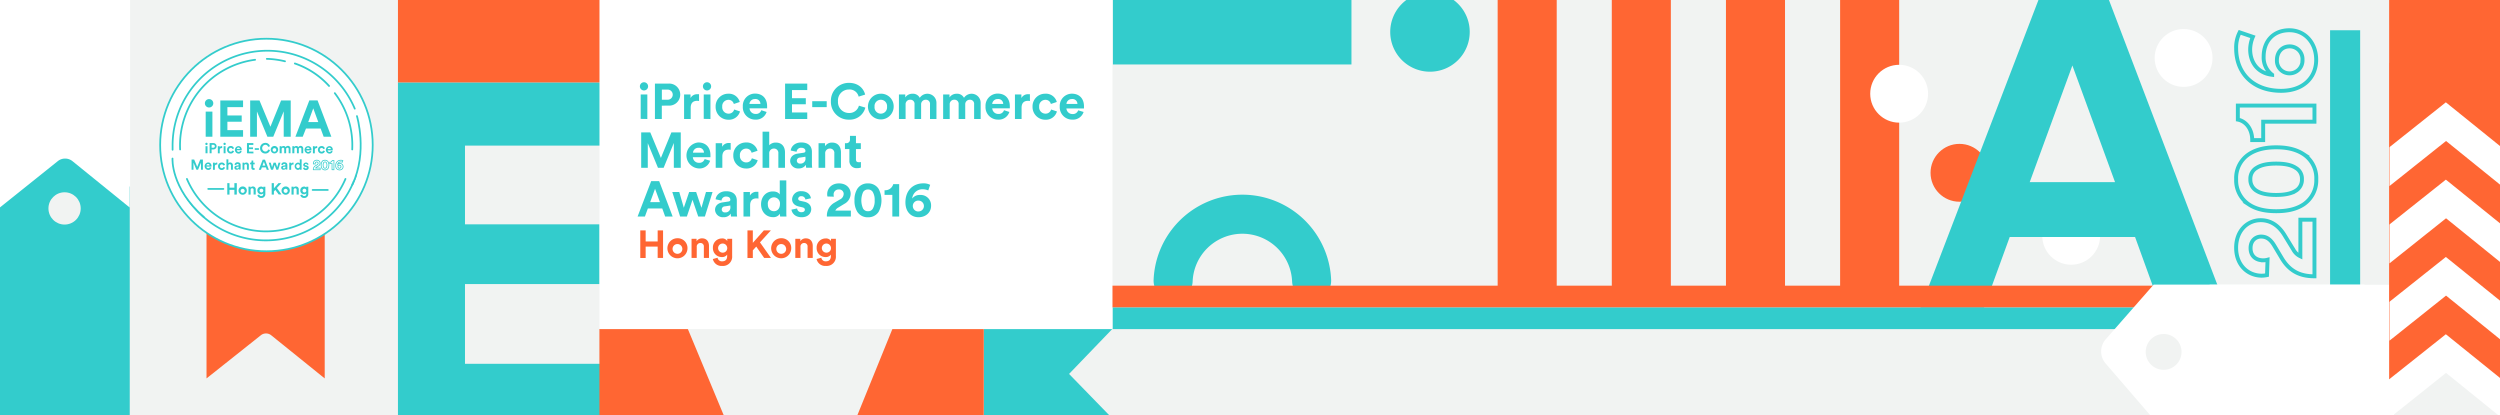 <svg id="Layer_1" data-name="Layer 1" xmlns="http://www.w3.org/2000/svg" viewBox="0 0 1024 170">
    <defs>
        <style>
            .cls-1,.cls-12,.cls-13,.cls-14,.cls-8,.cls-9{fill:none}.cls-2{clip-path:url(#clip-path)}.cls-3{fill:#f1f3f2}.cls-4{clip-path:url(#clip-path-2)}.cls-5{fill:#f63}.cls-10,.cls-11,.cls-6{fill:#fff}.cls-7{fill:#3cc}.cls-10,.cls-11,.cls-12,.cls-13,.cls-14,.cls-8,.cls-9{stroke:#3cc}.cls-13,.cls-8{stroke-miterlimit:10}.cls-8{stroke-width:1.61px}.cls-10,.cls-11,.cls-12,.cls-14,.cls-9{stroke-linecap:round;stroke-linejoin:round}.cls-9{stroke-width:16px}.cls-10{stroke-width:.73px}.cls-11{stroke-width:.72px}.cls-12{stroke-width:.71px}.cls-13{stroke-width:.3px}.cls-14{stroke-width:.75px}
        </style>
        <clipPath id="clip-path">
            <path class="cls-1" d="M0 0h1024v170H0z"/>
        </clipPath>
        <clipPath id="clip-path-2">
            <path class="cls-1" d="M0-.06h1027v170.94H0z"/>
        </clipPath>
    </defs>
    <title>
        header_hk
    </title>
    <g class="cls-2">
        <path class="cls-3" d="M0-.06h1147v170.94H0z"/>
        <g class="cls-4">
            <path class="cls-5" d="M613.44-.13h24.19v117.48h-24.19zm46.75 0h24.19v117.48h-24.19zm46.76 0h24.19v117.48h-24.19zm46.76 0h24.19v117.48h-24.19z"/>
            <circle class="cls-6" cx="777.89" cy="38.39" r="11.85"/>
            <circle class="cls-5" cx="802.6" cy="70.78" r="11.85"/>
            <circle class="cls-6" cx="848.36" cy="96.58" r="11.85"/>
            <circle class="cls-6" cx="894.4" cy="23.74" r="11.85"/>
            <path class="cls-3" d="M170.1 54.87h82.59v106.06H170.1z"/>
            <path class="cls-7" d="M163 174.86V33.76h88.36v25.87h-60.9v32.25h55.13v24.48h-55.13V149h60.9v25.87zm711.52-77.79h-51.34L812.65 126h-26L835.12-.46h28.53L911.79 126H885zm-43.15-22.46h34.95l-17.47-47.79z"/>
            <path class="cls-8" d="M928.57 112.68a11.36 11.36 0 0 1-2.17.24c-5.5 0-10.48-4.15-10.48-11.44 0-7 4.63-11.29 10.09-11.29 4.06 0 7.34 2.22 9.7 6.08l3.67 6a6.38 6.38 0 0 0 2.85 2.7V90H948v23.17c-5.5 0-10-1.78-13.37-7.39l-3.09-5.17c-1.59-2.65-3.23-3.71-5.41-3.71s-4.3 1.6-4.3 4.73c0 3.33 2.27 5 5.21 5a7.13 7.13 0 0 0 1.74-.24zm-7.38-28.92a11.85 11.85 0 0 1-5.26-10.34 11.7 11.7 0 0 1 5.26-10.28c3.23-2.12 7.14-2.8 11.15-2.8s7.92.68 11.15 2.8a11.7 11.7 0 0 1 5.26 10.28 11.85 11.85 0 0 1-5.26 10.34c-3.23 2.12-7.14 2.75-11.15 2.75s-7.92-.63-11.15-2.75zm19.12-5.6a5.23 5.23 0 0 0 2.56-4.73 5.09 5.09 0 0 0-2.56-4.68c-1.88-1.26-4.68-1.74-8-1.74s-6.08.48-8 1.74a5.09 5.09 0 0 0-2.56 4.68 5.23 5.23 0 0 0 2.56 4.73c1.88 1.21 4.68 1.69 8 1.69s6.11-.49 8-1.7zm7.69-28.3h-21v7.53h-4.49c0-4.58-2.61-7.78-5.89-8.4v-5.75H948zm-25.22-34.77a13.44 13.44 0 0 0-1.11 5.17c0 5.31 3.09 9.66 9 10.38a8.87 8.87 0 0 1-3.48-7.44c0-6.42 4.06-10.81 10.52-10.81s11 5.21 11 12.12-4.93 12.69-14.39 12.69c-11.25 0-18.39-7-18.39-17.38a13.65 13.65 0 0 1 1.45-6.57zm20.32 9.46a5.22 5.22 0 0 0-5.26-5.55c-3.23 0-5.21 2.51-5.21 5.55a5.17 5.17 0 0 0 5.21 5.5 5.3 5.3 0 0 0 5.27-5.5z"/>
            <path class="cls-7" d="M954.4 12.39h12.32v104.72H954.4z"/>
            <path class="cls-3" d="M453.24 24.01h108.35v93.01H453.24z"/>
            <path class="cls-7" d="M-1.56-6.81h54.7v179.82h-54.7z"/>
            <path class="cls-5" d="M163-.46h95.47v34.22H163z"/>
            <path class="cls-3" d="M410.14 134.83h51.59v56.37h-51.59z"/>
            <path class="cls-9" d="M480.51 114.94a28.39 28.39 0 0 1 56.73 0"/>
            <path class="cls-5" d="M453.24 117.02h452.28v8.94H453.24z"/>
            <path class="cls-6" d="M53.14 8H-.15v77.07L23.67 66a4.81 4.81 0 0 1 6 0l23.44 19z"/>
            <path class="cls-6" d="M53.29-.51H0v77.12l26.85-21.5 26.44 21.5V-.51z"/>
            <circle class="cls-3" cx="26.45" cy="85.37" r="6.61"/>
            <path class="cls-3" d="M455.21 134.81h449.85v36.9H455.21z"/>
            <path class="cls-6" d="M905.05 116.64h75.49v54.94h-75.49z"/>
            <path class="cls-6" d="M1024.73 105.44h-46v65.77l23.17-18.47 22.83 18.47v-65.77z"/>
            <path class="cls-5" d="M1024.7 89.07h-46.11v66.3l23.23-18.46 22.88 18.46v-66.3z"/>
            <path class="cls-6" d="M1024.73 72.44h-46v67.1l23.17-18.46 22.83 18.46v-67.1z"/>
            <path class="cls-5" d="M1024.7 57.41h-46.11v66.3l23.23-18.46 22.88 18.46v-66.3z"/>
            <path class="cls-6" d="M1024.73 42.44h-46v65.44l23.17-18.47 22.83 18.47V42.44z"/>
            <path class="cls-5" d="M1024.7 25.74h-46.11v66.3l23.23-18.46 22.88 18.46v-66.3z"/>
            <path class="cls-6" d="M1024.73 10.44h-46v65.77l23.17-18.46 22.83 18.46V10.44z"/>
            <path class="cls-5" d="M1024.7-5.92h-46.11v66.3l23.23-18.47 22.88 18.47v-66.3z"/>
            <path class="cls-7" d="M455.67 125.97h449.67v8.83H455.67z"/>
            <path class="cls-6" d="M882.14 116.57L862.48 139a7.55 7.55 0 0 0 0 9.9l19.7 22.85h-85.9v5.54h172.19v-60.72z"/>
            <circle class="cls-3" cx="886.22" cy="144.14" r="7.34"/>
            <path class="cls-7" d="M455.73 134.62l-17.84 18.54 18.05 18.55h-52.95l-.05-36.95 52.79-.14z"/>
            <path class="cls-5" d="M375.87 275.86V177l-40.6 98.91h-22.89l-40.6-98.11v98.11h-26.26V134.76h36.22l42.39 101.89 41.39-101.89h37.42v141.1z"/>
            <path class="cls-1" d="M0 .87h1027v170.84H0z"/>
            <path class="cls-6" d="M245.55-.46h210.12V134.8H245.55z"/>
        </g>
        <path class="cls-7" d="M602 13.1a16.28 16.28 0 1 1-16.46-16.29A16.27 16.27 0 0 1 602 13.1zM455.85 0h97.71v26.4h-97.71z"/>
    </g>
    <path class="cls-5" d="M133 85.4H84.59V155l22.24-17.67a3.41 3.41 0 0 1 4.26 0L133 155z"/>
    <circle class="cls-10" cx="109.13" cy="59.39" r="43.53"/>
    <path class="cls-11" d="M70.69 61.34v-1.71a38.84 38.84 0 0 1 74.62-15.12M71.83 71.13a38.85 38.85 0 0 0 74.05.49"/>
    <path class="cls-10" d="M76.56 73.29a35.36 35.36 0 0 0 31.69 21.48h1.1a35.31 35.31 0 0 0 32.15-21.48M73.78 61.22a35.33 35.33 0 0 1 30.7-36.74m32.66 13.68a35.28 35.28 0 0 1 7.13 23.06M109.3 24.11a35.09 35.09 0 0 1 7.43 1"/>
    <path class="cls-12" d="M91.51 77.38h-6.23m48.99.43h-6.22"/>
    <path class="cls-7" d="M96 79.72v-1.94h-2v1.94h-.91V75H94v1.88h2V75h1v4.68zm5.1-1.63a1.7 1.7 0 1 1-1.7-1.72 1.67 1.67 0 0 1 1.7 1.72zm-.88 0a.83.83 0 1 0-.83.92.83.83 0 0 0 .83-.92zm2.44 1.63h-.88v-3.25h.85v.4a1.08 1.08 0 0 1 .94-.49 1.14 1.14 0 0 1 1.18 1.29v2h-.88v-1.9a.57.57 0 0 0-.6-.65.61.61 0 0 0-.61.67zm3.54-.04a.73.73 0 0 0 .76.62c.56 0 .87-.28.87-.91v-.24a1 1 0 0 1-.91.42 1.5 1.5 0 0 1-1.51-1.57 1.53 1.53 0 0 1 1.51-1.58 1 1 0 0 1 .92.44v-.38h.85v2.9a1.57 1.57 0 0 1-1.7 1.7 1.5 1.5 0 0 1-1.58-1.18zm1.64-1.68a.77.77 0 1 0-.77.83.76.76 0 0 0 .77-.83zm4.93-.22l-.58.64v1.3h-.91V75h.91v2.12l1.88-2.12h1.2l-1.86 2 1.87 2.64h-1.14z"/>
    <path class="cls-7" d="M118.71 78.09a1.7 1.7 0 1 1-1.7-1.72 1.67 1.67 0 0 1 1.7 1.72zm-.88 0a.83.83 0 1 0-.83.91.83.83 0 0 0 .83-.91zm2.45 1.63h-.88v-3.25h.85v.4a1.08 1.08 0 0 1 .94-.49 1.14 1.14 0 0 1 1.18 1.29v2h-.88v-1.9a.57.57 0 0 0-.6-.65.61.61 0 0 0-.61.67zm3.54-.04a.73.73 0 0 0 .76.62c.56 0 .87-.28.87-.91v-.24a1 1 0 0 1-.91.42A1.5 1.5 0 0 1 123 78a1.53 1.53 0 0 1 1.51-1.58 1 1 0 0 1 .92.44v-.38h.85v2.9a1.57 1.57 0 0 1-1.7 1.7A1.5 1.5 0 0 1 123 79.9zm1.64-1.68a.77.77 0 1 0-.77.83.76.76 0 0 0 .77-.83zM85.64 40.59a1.72 1.72 0 1 1-1.72 1.74 1.72 1.72 0 0 1 1.72-1.74zM84.25 56V45.71H87V56zm5.99 0V41.16h9.32v2.73h-6.42v3.4H99v2.58h-5.86v3.44h6.42V56zm25.97 0V45.61L111.93 56h-2.41l-4.28-10.35V56h-2.77V41.16h3.82l4.47 10.75 4.37-10.75h3.95V56zm15.12-3.36h-6L124 56h-3l5.71-14.89h3.36L135.72 56h-3.15zM126.25 50h4.12l-2.06-5.63zm-41.68 8.46a.48.48 0 1 1-.48.49.48.48 0 0 1 .48-.49zm-.39 4.32v-2.89H85v2.89zm2.49-1.57v1.57h-.81v-4.17h1.56a1.3 1.3 0 1 1 0 2.6zm.65-.7a.6.6 0 1 0 0-1.19h-.64v1.19zm3.68.15h-.24c-.4 0-.75.19-.75.82v1.32h-.78v-2.91H90v.43a.86.86 0 0 1 .82-.45H91zm1-2.2a.48.48 0 1 1-.48.49.48.48 0 0 1 .48-.49zm-.39 4.32v-2.89h.78v2.89zm2.16-1.45a.74.74 0 0 0 .74.82.66.66 0 0 0 .66-.49l.69.23a1.34 1.34 0 0 1-1.35 1A1.5 1.5 0 0 1 93 61.33a1.48 1.48 0 0 1 1.5-1.53 1.32 1.32 0 0 1 1.36 1l-.7.24a.63.63 0 0 0-.64-.49.74.74 0 0 0-.75.78zM99 62a1.3 1.3 0 0 1-1.32.92 1.54 1.54 0 0 1-.07-3.07A1.35 1.35 0 0 1 99 61.3v.24h-2a.7.7 0 0 0 .73.66.64.64 0 0 0 .66-.44zm-.73-1a.58.58 0 0 0-.65-.57.63.63 0 0 0-.62.57zm2.89 1.78v-4.17h2.61v.76H102v1h1.63v.72H102v1h1.8v.76zm3.19-1.4v-.69h1.7v.69zm2.19-.68a2.1 2.1 0 0 1 2.12-2.17 1.83 1.83 0 0 1 1.91 1.38l-.76.24a1.09 1.09 0 0 0-1.15-.84 1.39 1.39 0 0 0 0 2.77 1.16 1.16 0 0 0 1.17-.85l.76.23a1.89 1.89 0 0 1-1.93 1.42 2.08 2.08 0 0 1-2.12-2.18zm7.39.63a1.52 1.52 0 1 1-1.52-1.53 1.48 1.48 0 0 1 1.52 1.53zm-.78 0a.74.74 0 1 0-.73.82.74.74 0 0 0 .73-.82zm1.39 1.45v-2.89h.75v.35a1 1 0 0 1 .85-.43.89.89 0 0 1 .86.48 1.07 1.07 0 0 1 2 .62v1.87h-.76v-1.72a.48.48 0 0 0-.51-.55.53.53 0 0 0-.53.57v1.69h-.78v-1.71a.49.49 0 0 0-.51-.55.53.53 0 0 0-.54.57v1.69zm5.2 0v-2.89h.75v.35a1 1 0 0 1 .85-.43.89.89 0 0 1 .86.48 1.07 1.07 0 0 1 2 .62v1.87h-.76v-1.72a.48.48 0 0 0-.51-.55.53.53 0 0 0-.53.57v1.69h-.78v-1.71a.49.49 0 0 0-.51-.55.53.53 0 0 0-.54.57v1.69zm7.79-.78a1.3 1.3 0 0 1-1.32.92 1.54 1.54 0 0 1-.07-3.07 1.35 1.35 0 0 1 1.43 1.5v.24h-2.07a.7.7 0 0 0 .73.66.64.64 0 0 0 .66-.44zm-.73-1a.58.58 0 0 0-.65-.57.63.63 0 0 0-.65.57zm3.14-.34h-.24c-.4 0-.75.19-.75.82v1.32h-.78v-2.91h.76v.43a.86.86 0 0 1 .82-.45h.18zm1.06.67a.74.74 0 0 0 .74.82.66.66 0 0 0 .66-.49l.69.23a1.34 1.34 0 0 1-1.35 1 1.5 1.5 0 0 1-1.52-1.53 1.48 1.48 0 0 1 1.5-1.53 1.32 1.32 0 0 1 1.36 1l-.7.24a.63.63 0 0 0-.64-.49.74.74 0 0 0-.74.75zm5.25.67a1.3 1.3 0 0 1-1.32.92 1.54 1.54 0 0 1-.07-3.07 1.35 1.35 0 0 1 1.43 1.5v.24h-2.07a.7.7 0 0 0 .73.66.64.64 0 0 0 .66-.44zm-.73-.95a.58.58 0 0 0-.65-.57.63.63 0 0 0-.65.57zm-53.19 8.47V66.6l-1.2 2.92h-.68l-1.2-2.9v2.9h-.78v-4.17h1.07l1.25 3 1.22-3h1.1v4.17zm4.26-.83a1.3 1.3 0 0 1-1.32.92 1.54 1.54 0 0 1-.07-3.07A1.35 1.35 0 0 1 86.63 68v.24h-2.08a.7.7 0 0 0 .73.66.64.64 0 0 0 .66-.44zm-.73-.95a.58.58 0 0 0-.65-.57.63.63 0 0 0-.65.57zM89 67.4h-.24c-.4 0-.75.19-.75.82v1.32h-.78v-2.91H88v.43a.86.86 0 0 1 .82-.45H89zm1.09.67a.74.74 0 0 0 .74.82.66.66 0 0 0 .66-.49l.69.23a1.34 1.34 0 0 1-1.35 1 1.5 1.5 0 0 1-1.52-1.53 1.48 1.48 0 0 1 1.5-1.53 1.32 1.32 0 0 1 1.36 1l-.7.24a.63.63 0 0 0-.64-.49.74.74 0 0 0-.74.75zm3.44 1.45h-.78v-4.26h.78v1.6a1.09 1.09 0 0 1 1.86.83v1.82h-.78v-1.68a.51.51 0 0 0-.53-.58.54.54 0 0 0-.54.56zm3.34-1.67l.71-.11c.16 0 .22-.11.22-.21s-.16-.38-.49-.38a.51.51 0 0 0-.55.47l-.69-.15a1.15 1.15 0 0 1 1.24-1c.92 0 1.26.52 1.26 1.1v1.42a3.24 3.24 0 0 0 0 .46h-.72a2 2 0 0 1 0-.35 1 1 0 0 1-.85.43.91.91 0 0 1-1-.87.89.89 0 0 1 .87-.81zm.93.49v-.13l-.65.1a.36.36 0 0 0-.36.36.34.34 0 0 0 .38.33.59.59 0 0 0 .62-.65zm2.32 1.18h-.78v-2.89h.76V67a1 1 0 0 1 .83-.44 1 1 0 0 1 1 1.15v1.82h-.78v-1.7a.51.51 0 0 0-.53-.58.54.54 0 0 0-.54.6zm3.61-2.89h.58v.69h-.58v1.21c0 .25.12.33.34.33h.24v.65a1.16 1.16 0 0 1-.44.07.84.84 0 0 1-.92-.89v-1.37h-.52v-.69h.15a.42.42 0 0 0 .45-.46v-.41h.7zm5.21 1.93h-1.69l-.35 1h-.9l1.6-4.17h.94l1.59 4.17h-.88zm-1.42-.74h1.15l-.58-1.57zm5.41-1.19l.62 1.86.53-1.86h.78l-.9 2.89h-.78l-.68-2-.66 2H111l-.92-2.89h.82l.53 1.86.63-1.86zm3.07 1.22l.71-.11c.16 0 .22-.11.22-.21s-.16-.38-.49-.38a.51.51 0 0 0-.55.47l-.69-.15a1.15 1.15 0 0 1 1.24-1c.92 0 1.26.52 1.26 1.1v1.42a3.24 3.24 0 0 0 0 .46h-.7a2 2 0 0 1 0-.35 1 1 0 0 1-.85.43.91.91 0 0 1-1-.87.89.89 0 0 1 .85-.81zm.93.49v-.13l-.65.1a.36.36 0 0 0-.36.36.34.34 0 0 0 .38.33.59.59 0 0 0 .64-.65zm3.32-.94h-.24c-.4 0-.75.19-.75.82v1.32h-.78v-2.91h.76v.43a.86.86 0 0 1 .82-.45h.18zm3.28 1.6v.52h-.75a2 2 0 0 1 0-.33.91.91 0 0 1-.81.41 1.52 1.52 0 0 1 0-3 .87.87 0 0 1 .82.36v-1.7h.77zm-1.47-.11a.73.73 0 0 0 .71-.83.72.72 0 0 0-.71-.8.82.82 0 0 0 0 1.63zm2.73-.33a.48.48 0 0 0 .53.44c.26 0 .38-.13.38-.29s-.09-.24-.31-.28l-.38-.09c-.56-.12-.81-.46-.81-.86a1.14 1.14 0 0 1 2.21-.11l-.65.15a.44.44 0 0 0-.48-.39c-.21 0-.37.12-.37.29s.11.23.26.26l.41.09c.57.12.86.46.86.89a1 1 0 0 1-1.12 1 1.09 1.09 0 0 1-1.2-.89z"/>
    <path class="cls-13" d="M128.35 67.15a1.44 1.44 0 0 1 0-.26 1.29 1.29 0 0 1 1.39-1.27 1.26 1.26 0 0 1 1.37 1.23 1.37 1.37 0 0 1-.74 1.18l-.73.45a.78.78 0 0 0-.33.35h1.83v.7h-2.82a1.74 1.74 0 0 1 .9-1.63l.63-.38a.74.74 0 0 0 .45-.66.52.52 0 0 0-.58-.52.58.58 0 0 0-.6.63.83.83 0 0 0 0 .21zm3.52-.89a1.44 1.44 0 0 1 1.26-.64 1.42 1.42 0 0 1 1.25.64 2.87 2.87 0 0 1 0 2.71 1.42 1.42 0 0 1-1.25.64 1.44 1.44 0 0 1-1.26-.64 2.92 2.92 0 0 1 0-2.71zm.68 2.33a.64.64 0 0 0 .58.31.62.62 0 0 0 .57-.31 2.33 2.33 0 0 0 0-1.94.62.62 0 0 0-.57-.31.63.63 0 0 0-.58.31 2.39 2.39 0 0 0 0 1.94zm3.45.93V67h-.92v-.55a1 1 0 0 0 1-.72h.7v3.81zm4.21-3.07a1.63 1.63 0 0 0-.63-.13 1.19 1.19 0 0 0-1.26 1.09 1.08 1.08 0 0 1 .9-.42 1.22 1.22 0 0 1 1.32 1.28 1.37 1.37 0 0 1-1.47 1.34 1.56 1.56 0 0 1-1.55-1.75 2.05 2.05 0 0 1 2.12-2.24 1.66 1.66 0 0 1 .8.18zm-1.15 2.47a.64.64 0 1 0-.67-.64.64.64 0 0 0 .67.64z"/>
    <path class="cls-10" d="M70.66 64.94s-.82 12 12.84 24m62.7-41.39s4.49 14.7-1.88 28.09"/>
    <path class="cls-14" d="M120.78 26a33.58 33.58 0 0 1 14 9.21"/>
    <path class="cls-7" d="M263.78 33.69a1.68 1.68 0 1 1-1.68 1.7 1.68 1.68 0 0 1 1.68-1.7zm-1.35 15V38.68h2.72v10.06zm8.65-5.41v5.46h-2.82V34.25h5.42a4.52 4.52 0 1 1 0 9zm2.25-2.43a2.08 2.08 0 1 0 0-4.15h-2.23v4.15zm13 .53a4.11 4.11 0 0 0-.82-.08c-1.39 0-2.6.67-2.6 2.84v4.6h-2.71V38.68h2.64v1.49a3 3 0 0 1 2.86-1.57 6.21 6.21 0 0 1 .63 0zm3.27-7.69a1.68 1.68 0 1 1-1.68 1.7 1.68 1.68 0 0 1 1.68-1.7zm-1.35 15V38.68H291v10.06zm7.58-4.98a2.59 2.59 0 0 0 2.58 2.84 2.3 2.3 0 0 0 2.31-1.7l2.39.8a4.67 4.67 0 0 1-4.7 3.39 5.2 5.2 0 0 1-5.29-5.33 5.15 5.15 0 0 1 5.21-5.33 4.6 4.6 0 0 1 4.67 3.39l-2.43.82a2.19 2.19 0 0 0-2.23-1.7 2.56 2.56 0 0 0-2.51 2.82zM314 45.86a4.53 4.53 0 0 1-4.55 3.14 5.09 5.09 0 0 1-5.19-5.38 5 5 0 0 1 4.95-5.29c3.11 0 5 2 5 5.21v.84h-7.2a2.45 2.45 0 0 0 2.53 2.29 2.22 2.22 0 0 0 2.29-1.53zm-2.53-3.29a2 2 0 0 0-2.25-2 2.18 2.18 0 0 0-2.25 2zm10.1 6.17V34.25h9.08v2.65h-6.25v3.31h5.66v2.51h-5.66v3.35h6.25v2.66zm11.12-4.87v-2.41h5.93v2.41zm7.65-2.37a7.31 7.31 0 0 1 7.38-7.56c4 0 6.07 2.45 6.64 4.8l-2.66.84a3.79 3.79 0 0 0-4-2.92 4.46 4.46 0 0 0-4.46 4.84 4.47 4.47 0 0 0 4.5 4.78 4 4 0 0 0 4.07-3l2.64.8a6.59 6.59 0 0 1-6.7 4.93 7.24 7.24 0 0 1-7.41-7.51zm25.71 2.21a5.27 5.27 0 1 1-5.27-5.33 5.16 5.16 0 0 1 5.27 5.33zm-2.72 0a2.57 2.57 0 1 0-5.11 0 2.57 2.57 0 1 0 5.11 0zm4.87 5.03V38.68h2.6v1.23a3.46 3.46 0 0 1 2.94-1.51 3.11 3.11 0 0 1 3 1.68 3.72 3.72 0 0 1 6.83 2.15v6.52h-2.64v-6a1.68 1.68 0 0 0-1.78-1.9 1.85 1.85 0 0 0-1.86 2v5.89h-2.7v-6a1.69 1.69 0 0 0-1.78-1.9 1.84 1.84 0 0 0-1.88 2v5.89zm18.11 0V38.68h2.6v1.23a3.46 3.46 0 0 1 2.94-1.51 3.11 3.11 0 0 1 3 1.68 3.72 3.72 0 0 1 6.83 2.15v6.52H399v-6a1.68 1.68 0 0 0-1.78-1.9 1.85 1.85 0 0 0-1.86 2v5.89h-2.7v-6a1.69 1.69 0 0 0-1.78-1.9 1.84 1.84 0 0 0-1.88 2v5.89zm27.13-2.88a4.53 4.53 0 0 1-4.58 3.14 5.09 5.09 0 0 1-5.19-5.38 5 5 0 0 1 4.95-5.29c3.11 0 5 2 5 5.21v.84h-7.2a2.45 2.45 0 0 0 2.53 2.29 2.22 2.22 0 0 0 2.29-1.53zm-2.53-3.29a2 2 0 0 0-2.25-2 2.18 2.18 0 0 0-2.25 2zm10.95-1.19a4.11 4.11 0 0 0-.82-.08c-1.39 0-2.6.67-2.6 2.84v4.6h-2.72V38.68h2.64v1.49a3 3 0 0 1 2.86-1.57 6.21 6.21 0 0 1 .63 0zm3.78 2.33a2.59 2.59 0 0 0 2.58 2.84 2.3 2.3 0 0 0 2.31-1.7l2.39.8a4.67 4.67 0 0 1-4.7 3.39 5.2 5.2 0 0 1-5.29-5.33 5.15 5.15 0 0 1 5.21-5.33 4.6 4.6 0 0 1 4.72 3.39l-2.43.82a2.19 2.19 0 0 0-2.23-1.7 2.56 2.56 0 0 0-2.56 2.82zm18.2 2.15a4.53 4.53 0 0 1-4.58 3.14 5.09 5.09 0 0 1-5.19-5.38 5 5 0 0 1 4.93-5.25c3.11 0 5 2 5 5.21v.84h-7.2a2.45 2.45 0 0 0 2.53 2.29 2.22 2.22 0 0 0 2.29-1.53zm-2.53-3.29a2 2 0 0 0-2.25-2 2.18 2.18 0 0 0-2.25 2zM276 68.72V58.56l-4.17 10.16h-2.33l-4.17-10.08v10.08h-2.7v-14.5h3.72l4.35 10.47 4.3-10.47h3.84v14.5zm14.87-2.89a4.53 4.53 0 0 1-4.58 3.17 5.34 5.34 0 0 1-.29-10.65c3.11 0 5 2 5 5.21v.84h-7.2a2.45 2.45 0 0 0 2.53 2.29 2.22 2.22 0 0 0 2.29-1.53zm-2.53-3.29a2 2 0 0 0-2.25-2 2.18 2.18 0 0 0-2.25 2zm10.95-1.18a4.11 4.11 0 0 0-.82-.08c-1.39 0-2.6.67-2.6 2.84v4.6h-2.72V58.66h2.64v1.49a3 3 0 0 1 2.86-1.57 6.21 6.21 0 0 1 .63 0zm3.78 2.33a2.59 2.59 0 0 0 2.58 2.84 2.3 2.3 0 0 0 2.31-1.7l2.39.8a4.67 4.67 0 0 1-4.7 3.39 5.2 5.2 0 0 1-5.29-5.33 5.15 5.15 0 0 1 5.21-5.33 4.6 4.6 0 0 1 4.72 3.39l-2.43.82a2.19 2.19 0 0 0-2.23-1.7 2.56 2.56 0 0 0-2.56 2.82zm12 5.03h-2.72v-14.8h2.72v5.58a3.59 3.59 0 0 1 2.72-1.1c2.55 0 3.74 1.78 3.74 4v6.34h-2.72v-5.89a1.77 1.77 0 0 0-1.86-2 1.88 1.88 0 0 0-1.88 2zm11.61-5.79l2.47-.37c.57-.08.76-.37.76-.72 0-.72-.55-1.31-1.7-1.31a1.79 1.79 0 0 0-1.92 1.64l-2.41-.51c.16-1.57 1.61-3.31 4.31-3.31 3.19 0 4.37 1.8 4.37 3.82v4.95a11.3 11.3 0 0 0 .12 1.59h-2.48a6.8 6.8 0 0 1-.1-1.21 3.36 3.36 0 0 1-3 1.49 3.18 3.18 0 0 1-3.45-3c.03-1.81 1.35-2.81 3.03-3.06zm3.23 1.72v-.45l-2.27.35a1.27 1.27 0 0 0-1.25 1.27A1.18 1.18 0 0 0 327.7 67a2 2 0 0 0 2.21-2.35zm8.09 4.07h-2.72V58.66h2.64v1.25a3.34 3.34 0 0 1 2.9-1.51c2.49 0 3.64 1.78 3.64 4v6.34h-2.72v-5.89a1.77 1.77 0 0 0-1.86-2 1.89 1.89 0 0 0-1.88 2.08zm12.6-10.06h2v2.41h-2v4.21c0 .88.41 1.17 1.19 1.17a4 4 0 0 0 .84-.08v2.25a4 4 0 0 1-1.53.25 2.91 2.91 0 0 1-3.19-3.11v-4.69h-1.82v-2.41h.51a1.45 1.45 0 0 0 1.55-1.59v-1.42h2.45zm-79.34 26.72h-5.89l-1.21 3.31h-3l5.56-14.49H270l5.52 14.49h-3.07zm-4.95-2.58h4l-2-5.48zm18.83-4.16l2.17 6.48 1.86-6.48h2.7l-3.15 10.06H286l-2.35-6.87-2.31 6.87h-2.76l-3.21-10.06h2.86l1.86 6.46 2.19-6.46zm10.78 4.27l2.47-.37c.57-.08.76-.37.76-.72 0-.72-.55-1.31-1.7-1.31a1.79 1.79 0 0 0-1.92 1.64l-2.41-.51c.16-1.57 1.61-3.31 4.31-3.31 3.19 0 4.37 1.8 4.37 3.82v4.95a11.3 11.3 0 0 0 .12 1.59h-2.49a6.8 6.8 0 0 1-.1-1.21 3.36 3.36 0 0 1-3 1.49 3.18 3.18 0 0 1-3.45-3c.03-1.81 1.36-2.81 3.04-3.06zm3.23 1.72v-.45l-2.27.35a1.27 1.27 0 0 0-1.25 1.27 1.18 1.18 0 0 0 1.31 1.2 2 2 0 0 0 2.2-2.37zm11.52-3.29a4.11 4.11 0 0 0-.82-.08c-1.39 0-2.6.67-2.6 2.84v4.6h-2.72V78.64h2.64v1.49a3 3 0 0 1 2.83-1.57 6.21 6.21 0 0 1 .63 0zm11.41 5.54c0 .67 0 1.41.08 1.82h-2.6a7 7 0 0 1-.1-1.16 3.15 3.15 0 0 1-2.82 1.41c-2.86 0-4.91-2.25-4.91-5.29s2-5.25 4.82-5.25c1.74 0 2.55.72 2.84 1.25V73.9h2.68zm-5.08-.37c1.39 0 2.47-1.06 2.47-2.88a2.49 2.49 0 0 0-2.47-2.8 2.52 2.52 0 0 0-2.49 2.82c-.03 1.79 1.03 2.86 2.49 2.86zm9.5-1.13a1.67 1.67 0 0 0 1.84 1.53c.9 0 1.33-.47 1.33-1s-.31-.82-1.08-1l-1.33-.31c-1.94-.43-2.82-1.59-2.82-3a3.51 3.51 0 0 1 3.76-3.29c2.86 0 3.82 1.82 3.95 2.9l-2.27.51a1.53 1.53 0 0 0-1.66-1.35 1.16 1.16 0 0 0-1.29 1c0 .49.37.8.92.9l1.43.31c2 .41 3 1.61 3 3.09 0 1.64-1.27 3.31-3.9 3.31-3 0-4.07-2-4.19-3.11zm12.41-4.9a5 5 0 0 1-.1-.92c0-2.33 1.76-4.44 4.84-4.44s4.78 2 4.78 4.27a4.76 4.76 0 0 1-2.58 4.11l-2.56 1.55a2.7 2.7 0 0 0-1.14 1.21h6.36v2.43h-9.81a6.06 6.06 0 0 1 3.13-5.69l2.17-1.28a2.59 2.59 0 0 0 1.57-2.29 1.81 1.81 0 0 0-2-1.82 2 2 0 0 0-2.11 2.21 2.9 2.9 0 0 0 .1.74zm12.24-3.13a5 5 0 0 1 4.37-2.23 5 5 0 0 1 4.35 2.23 10 10 0 0 1 0 9.44 5 5 0 0 1-4.34 2.21 5 5 0 0 1-4.37-2.23 8.46 8.46 0 0 1-1.16-4.7 8.46 8.46 0 0 1 1.15-4.72zm2.37 8.09a2.21 2.21 0 0 0 2 1.08 2.16 2.16 0 0 0 2-1.08 6.21 6.21 0 0 0 .74-3.37 6.21 6.21 0 0 0-.74-3.37 2.16 2.16 0 0 0-2-1.08 2.21 2.21 0 0 0-2 1.08 8.31 8.31 0 0 0 0 6.75zm11.98 3.25v-8.87h-3.19v-1.9a3.39 3.39 0 0 0 3.56-2.49h2.43v13.26zM380.22 78a5.67 5.67 0 0 0-2.19-.47 4.16 4.16 0 0 0-4.39 3.8 3.75 3.75 0 0 1 3.15-1.47 4.25 4.25 0 0 1 4.58 4.46c0 2.72-2.21 4.66-5.13 4.66s-5.38-2.08-5.38-6.09c0-4.76 3-7.79 7.36-7.79a5.77 5.77 0 0 1 2.78.61zm-4 8.61a2.22 2.22 0 1 0 0-4.44 2.19 2.19 0 0 0-2.33 2.21 2.24 2.24 0 0 0 2.32 2.25z"/>
    <path class="cls-5" d="M269.38 105.64V101h-4.92v4.68h-2.2V94.36h2.2v4.54h4.92v-4.54h2.21v11.29zm12.21-3.91a4.11 4.11 0 1 1-4.11-4.15 4 4 0 0 1 4.11 4.15zm-2.12 0a2 2 0 1 0-2 2.23 2 2 0 0 0 2.01-2.23zm5.91 3.91h-2.12v-7.83h2.05v1a2.6 2.6 0 0 1 2.26-1.18c1.94 0 2.83 1.38 2.83 3.1v4.93h-2.1v-4.57a1.38 1.38 0 0 0-1.45-1.56 1.47 1.47 0 0 0-1.46 1.62zm8.54-.08a1.75 1.75 0 0 0 1.83 1.48c1.34 0 2.09-.67 2.09-2.18v-.57a2.49 2.49 0 0 1-2.18 1 3.62 3.62 0 0 1-3.65-3.8 3.67 3.67 0 0 1 3.65-3.82 2.37 2.37 0 0 1 2.23 1.07v-.92h2v7a3.79 3.79 0 0 1-4.11 4.11 3.61 3.61 0 0 1-3.8-2.83zm3.95-4.07a1.87 1.87 0 1 0-1.85 2 1.82 1.82 0 0 0 1.85-2zm11.89-.49l-1.4 1.54v3.14h-2.2V94.36h2.2v5.11l4.52-5.11h2.88l-4.47 4.92 4.5 6.37H313z"/>
    <path class="cls-5" d="M324.09 101.73a4.11 4.11 0 1 1-4.09-4.16 4 4 0 0 1 4.09 4.16zm-2.12 0a2 2 0 1 0-2 2.23 2 2 0 0 0 2.03-2.23zm5.91 3.91h-2.12v-7.83h2.05v1a2.6 2.6 0 0 1 2.26-1.18c1.94 0 2.83 1.38 2.83 3.1v4.93h-2.12v-4.57a1.38 1.38 0 0 0-1.45-1.56 1.47 1.47 0 0 0-1.46 1.62zm8.53-.08a1.75 1.75 0 0 0 1.83 1.48c1.34 0 2.09-.67 2.09-2.18v-.57a2.49 2.49 0 0 1-2.18 1 3.62 3.62 0 0 1-3.65-3.8 3.67 3.67 0 0 1 3.65-3.82 2.37 2.37 0 0 1 2.23 1.07v-.92h2v7a3.79 3.79 0 0 1-4.11 4.11 3.61 3.61 0 0 1-3.8-2.83zm3.95-4.07a1.87 1.87 0 1 0-1.85 2 1.82 1.82 0 0 0 1.85-2z"/>
</svg>

